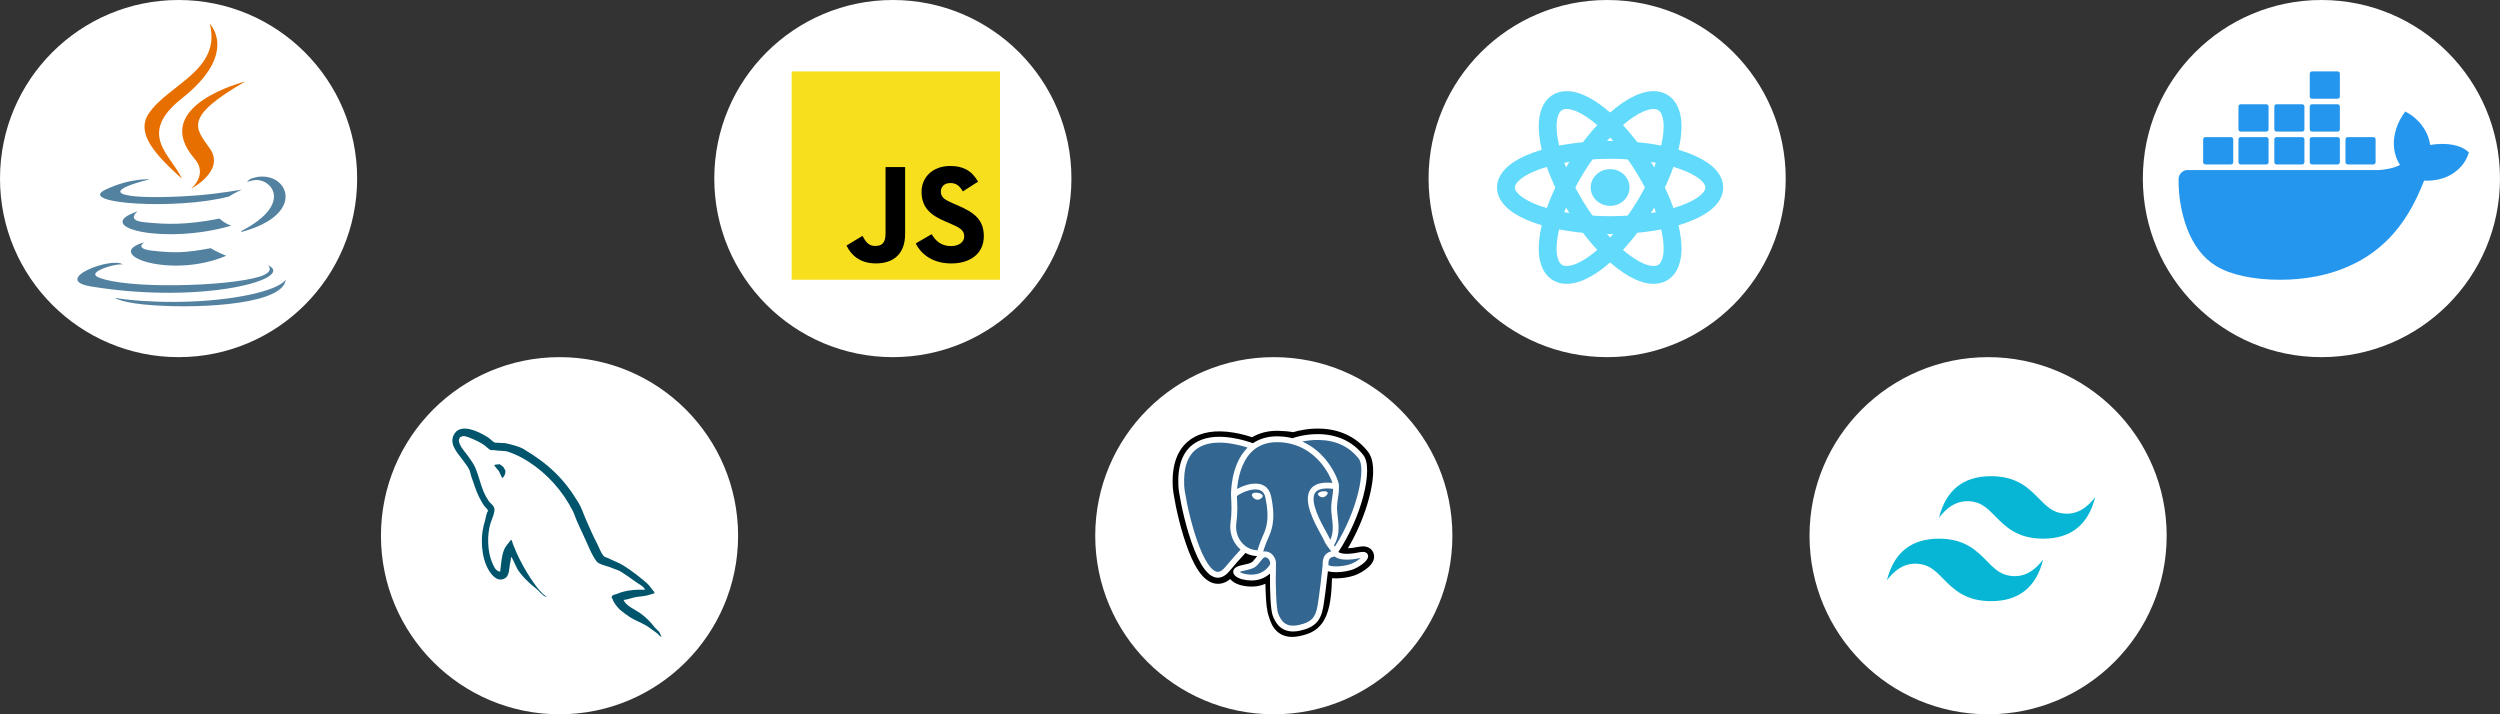 <svg width="420" height="120" viewBox="0 0 420 120" fill="none" xmlns="http://www.w3.org/2000/svg">
<rect x="0" y="0" width="420" height="120" fill="#333333" stroke="none"/>
<circle cx="150" cy="30" r="30" fill="white"/>
<path d="M168 12H133V47H168V12Z" fill="#F7DF1E"/>
<path d="M156.511 39.344C157.216 40.495 158.133 41.341 159.756 41.341C161.118 41.341 161.989 40.66 161.989 39.719C161.989 38.591 161.094 38.192 159.594 37.535L158.772 37.183C156.399 36.172 154.822 34.905 154.822 32.227C154.822 29.761 156.702 27.883 159.639 27.883C161.73 27.883 163.233 28.61 164.317 30.516L161.756 32.16C161.192 31.149 160.583 30.751 159.639 30.751C158.676 30.751 158.065 31.362 158.065 32.16C158.065 33.147 158.676 33.547 160.087 34.158L160.909 34.51C163.704 35.708 165.282 36.93 165.282 39.677C165.282 42.638 162.956 44.26 159.832 44.26C156.777 44.26 154.804 42.804 153.838 40.897L156.511 39.344ZM144.893 39.629C145.409 40.545 145.879 41.321 147.009 41.321C148.09 41.321 148.772 40.898 148.772 39.254V28.07H152.061V39.298C152.061 42.704 150.064 44.254 147.149 44.254C144.516 44.254 142.991 42.891 142.216 41.25L144.893 39.629Z" fill="black"/>
<circle cx="270" cy="30" r="30" fill="white"/>
<path d="M270.5 34.586C272.301 34.586 273.761 33.204 273.761 31.5C273.761 29.796 272.301 28.414 270.5 28.414C268.699 28.414 267.239 29.796 267.239 31.5C267.239 33.204 268.699 34.586 270.5 34.586Z" fill="#61DAFB"/>
<path d="M270.5 37.822C280.165 37.822 288 34.992 288 31.5C288 28.009 280.165 25.178 270.5 25.178C260.835 25.178 253 28.009 253 31.5C253 34.992 260.835 37.822 270.5 37.822Z" stroke="#61DAFB" stroke-width="3"/>
<path d="M264.713 34.661C269.546 42.58 276.054 47.585 279.25 45.839C282.446 44.093 281.119 36.258 276.287 28.339C271.454 20.42 264.946 15.415 261.75 17.161C258.554 18.907 259.881 26.742 264.713 34.661Z" stroke="#61DAFB" stroke-width="3"/>
<path d="M264.713 28.339C259.881 36.258 258.554 44.093 261.75 45.839C264.946 47.585 271.454 42.58 276.287 34.661C281.119 26.742 282.446 18.907 279.25 17.161C276.054 15.415 269.546 20.42 264.713 28.339Z" stroke="#61DAFB" stroke-width="3"/>
<circle cx="390" cy="30" r="30" fill="white"/>
<path d="M414.294 25.212C414.162 25.107 412.927 24.175 410.323 24.175C409.635 24.178 408.949 24.237 408.271 24.351C407.767 20.896 404.91 19.212 404.782 19.136L404.083 18.733L403.623 19.397C403.047 20.288 402.627 21.271 402.38 22.303C401.913 24.276 402.197 26.128 403.199 27.712C401.989 28.386 400.048 28.552 399.656 28.566H367.527C366.688 28.567 366.007 29.246 366.002 30.085C365.965 32.9 366.441 35.697 367.409 38.341C368.516 41.243 370.163 43.381 372.305 44.69C374.705 46.16 378.605 47 383.026 47C385.024 47.006 387.017 46.825 388.98 46.46C391.71 45.959 394.336 45.005 396.751 43.637C398.741 42.485 400.532 41.019 402.054 39.296C404.6 36.415 406.116 33.206 407.244 30.354H407.693C410.48 30.354 412.194 29.238 413.139 28.304C413.767 27.708 414.258 26.982 414.576 26.176L414.775 25.593L414.294 25.212Z" fill="#2496ED"/>
<path d="M370.505 27.625H374.81C375.018 27.625 375.186 27.457 375.186 27.25V23.415C375.187 23.207 375.02 23.038 374.812 23.037C374.812 23.037 374.811 23.037 374.81 23.037H370.505C370.297 23.037 370.129 23.205 370.129 23.412V23.415V27.25C370.129 27.457 370.297 27.625 370.505 27.625Z" fill="#2496ED"/>
<path d="M376.438 27.625H380.743C380.951 27.625 381.119 27.457 381.119 27.25V23.415C381.12 23.207 380.953 23.038 380.745 23.037C380.745 23.037 380.744 23.037 380.743 23.037H376.438C376.229 23.037 376.06 23.206 376.06 23.415V27.25C376.061 27.457 376.23 27.625 376.438 27.625Z" fill="#2496ED"/>
<path d="M382.461 27.625H386.767C386.974 27.625 387.143 27.457 387.143 27.25V23.415C387.144 23.207 386.976 23.038 386.769 23.037C386.768 23.037 386.767 23.037 386.767 23.037H382.461C382.254 23.037 382.085 23.205 382.085 23.412V23.415V27.25C382.085 27.457 382.254 27.625 382.461 27.625Z" fill="#2496ED"/>
<path d="M388.413 27.625H392.719C392.927 27.625 393.096 27.458 393.097 27.25V23.415C393.097 23.206 392.928 23.037 392.719 23.037H388.413C388.206 23.037 388.037 23.205 388.037 23.412V23.415V27.25C388.037 27.457 388.206 27.625 388.413 27.625Z" fill="#2496ED"/>
<path d="M376.438 22.108H380.743C380.951 22.107 381.119 21.938 381.119 21.73V17.895C381.119 17.688 380.951 17.519 380.743 17.519H376.438C376.23 17.519 376.061 17.687 376.06 17.895V21.73C376.061 21.939 376.23 22.107 376.438 22.108Z" fill="#2496ED"/>
<path d="M382.461 22.108H386.767C386.975 22.107 387.143 21.938 387.143 21.73V17.895C387.143 17.688 386.974 17.519 386.767 17.519H382.461C382.254 17.519 382.085 17.688 382.085 17.895V21.73C382.085 21.938 382.253 22.107 382.461 22.108Z" fill="#2496ED"/>
<path d="M388.413 22.108H392.719C392.927 22.107 393.096 21.939 393.097 21.73V17.895C393.096 17.687 392.927 17.519 392.719 17.519H388.413C388.206 17.519 388.037 17.688 388.037 17.895V21.73C388.037 21.938 388.205 22.107 388.413 22.108Z" fill="#2496ED"/>
<path d="M388.413 16.589H392.719C392.927 16.589 393.096 16.421 393.097 16.213V12.376C393.096 12.168 392.927 12 392.719 12H388.413C388.206 12 388.037 12.168 388.037 12.376V16.213C388.037 16.421 388.206 16.589 388.413 16.589Z" fill="#2496ED"/>
<path d="M394.418 27.625H398.723C398.931 27.625 399.1 27.458 399.101 27.25V23.415C399.101 23.206 398.932 23.037 398.723 23.037H394.418C394.21 23.037 394.042 23.205 394.042 23.412V23.415V27.25C394.042 27.457 394.21 27.625 394.418 27.625Z" fill="#2496ED"/>
<circle cx="30" cy="30" r="30" fill="white"/>
<path d="M24.272 40.701C24.272 40.701 22.459 41.755 25.563 42.112C29.323 42.541 31.245 42.48 35.389 41.695C35.389 41.695 36.479 42.378 38.001 42.97C28.71 46.952 16.975 42.739 24.272 40.701ZM23.137 35.505C23.137 35.505 21.103 37.011 24.209 37.332C28.227 37.746 31.399 37.78 36.888 36.723C36.888 36.723 37.648 37.493 38.842 37.914C27.609 41.198 15.099 38.173 23.137 35.505Z" fill="#5382A1"/>
<path d="M32.707 26.691C34.996 29.327 32.106 31.698 32.106 31.698C32.106 31.698 37.918 28.698 35.248 24.941C32.755 21.437 30.843 19.695 41.194 13.693C41.194 13.693 24.948 17.75 32.707 26.691" fill="#E76F00"/>
<path d="M44.994 44.544C44.994 44.544 46.336 45.65 43.516 46.505C38.154 48.13 21.197 48.62 16.487 46.57C14.793 45.833 17.969 44.811 18.968 44.596C20.009 44.37 20.605 44.413 20.605 44.413C18.722 43.086 8.433 47.017 15.379 48.143C34.32 51.215 49.907 46.76 44.994 44.544ZM25.144 30.122C25.144 30.122 16.519 32.17 22.09 32.914C24.442 33.229 29.131 33.158 33.498 32.792C37.068 32.491 40.652 31.851 40.652 31.851C40.652 31.851 39.394 32.39 38.483 33.011C29.724 35.315 12.804 34.243 17.675 31.887C21.795 29.896 25.144 30.122 25.144 30.122H25.144ZM40.617 38.77C49.52 34.144 45.404 29.697 42.53 30.297C41.826 30.443 41.512 30.57 41.512 30.57C41.512 30.57 41.773 30.16 42.273 29.983C47.957 27.985 52.329 35.877 40.438 39.003C40.438 39.003 40.575 38.88 40.617 38.77Z" fill="#5382A1"/>
<path d="M35.249 4C35.249 4 40.18 8.933 30.572 16.518C22.867 22.602 28.815 26.071 30.569 30.035C26.071 25.977 22.771 22.405 24.985 19.081C28.235 14.201 37.238 11.835 35.249 4" fill="#E76F00"/>
<path d="M26.019 51.307C34.565 51.854 47.689 51.004 48 46.96C48 46.96 47.403 48.493 40.937 49.71C33.642 51.083 24.646 50.923 19.31 50.043C19.31 50.043 20.402 50.947 26.019 51.307" fill="#5382A1"/>
<circle cx="94" cy="90" r="30" fill="white"/>
<path d="M108.354 99.07C106.443 99.022 104.962 99.216 103.72 99.749C103.361 99.895 102.788 99.895 102.74 100.356C102.931 100.55 102.955 100.865 103.123 101.131C103.41 101.616 103.911 102.271 104.365 102.611C104.866 102.999 105.368 103.387 105.894 103.726C106.826 104.308 107.877 104.648 108.785 105.23C109.31 105.569 109.836 106.006 110.361 106.37C110.624 106.563 110.791 106.879 111.126 107V106.927C110.958 106.709 110.911 106.394 110.743 106.151C110.505 105.909 110.266 105.69 110.027 105.448C109.334 104.502 108.474 103.678 107.542 102.999C106.778 102.465 105.105 101.738 104.795 100.84C104.795 100.84 104.771 100.816 104.747 100.792C105.273 100.744 105.894 100.55 106.396 100.404C107.208 100.186 107.948 100.234 108.785 100.016C109.167 99.919 109.549 99.798 109.931 99.677V99.458C109.501 99.022 109.191 98.44 108.737 98.028C107.518 96.96 106.18 95.918 104.795 95.045C104.054 94.56 103.099 94.244 102.31 93.832C102.024 93.686 101.546 93.614 101.379 93.371C100.948 92.838 100.71 92.135 100.399 91.504C99.706 90.17 99.037 88.691 98.44 87.285C98.01 86.339 97.747 85.393 97.222 84.52C94.761 80.398 92.085 77.9 87.976 75.451C87.092 74.941 86.041 74.723 84.918 74.456C84.321 74.432 83.724 74.384 83.127 74.359C82.744 74.189 82.362 73.729 82.028 73.51C80.666 72.637 77.154 70.746 76.151 73.244C75.506 74.82 77.106 76.372 77.656 77.172C78.062 77.73 78.588 78.361 78.874 78.991C79.041 79.403 79.089 79.84 79.256 80.276C79.639 81.343 79.997 82.532 80.499 83.526C80.762 84.035 81.048 84.569 81.383 85.029C81.574 85.296 81.908 85.417 81.98 85.854C81.646 86.339 81.622 87.067 81.43 87.673C80.57 90.413 80.905 93.808 82.123 95.821C82.505 96.427 83.413 97.761 84.632 97.251C85.707 96.815 85.468 95.433 85.778 94.22C85.85 93.929 85.802 93.735 85.946 93.541V93.59C86.28 94.269 86.615 94.924 86.925 95.603C87.666 96.791 88.956 98.028 90.031 98.852C90.604 99.288 91.058 100.04 91.775 100.307V100.234H91.727C91.584 100.016 91.369 99.919 91.178 99.749C90.748 99.313 90.27 98.779 89.935 98.294C88.932 96.936 88.048 95.433 87.26 93.881C86.877 93.129 86.543 92.304 86.232 91.553C86.089 91.261 86.089 90.825 85.85 90.68C85.492 91.213 84.966 91.674 84.703 92.329C84.25 93.371 84.202 94.657 84.034 95.99C83.939 96.015 83.987 95.99 83.939 96.039C83.174 95.845 82.912 95.045 82.625 94.366C81.908 92.644 81.789 89.879 82.41 87.891C82.577 87.382 83.294 85.781 83.007 85.296C82.864 84.835 82.386 84.569 82.123 84.205C81.813 83.744 81.478 83.162 81.263 82.653C80.69 81.295 80.403 79.791 79.782 78.433C79.495 77.803 78.994 77.148 78.588 76.566C78.134 75.911 77.632 75.451 77.273 74.674C77.154 74.408 76.987 73.971 77.178 73.68C77.226 73.486 77.321 73.414 77.513 73.365C77.823 73.098 78.707 73.438 79.017 73.583C79.901 73.947 80.642 74.287 81.383 74.796C81.717 75.038 82.075 75.499 82.505 75.62H83.007C83.772 75.79 84.632 75.669 85.348 75.887C86.615 76.299 87.761 76.906 88.789 77.56C91.918 79.573 94.498 82.435 96.242 85.854C96.529 86.411 96.648 86.921 96.911 87.503C97.413 88.691 98.034 89.904 98.536 91.068C99.037 92.207 99.515 93.371 100.232 94.317C100.59 94.826 102.023 95.093 102.669 95.36C103.146 95.578 103.887 95.772 104.317 96.039C105.129 96.548 105.941 97.13 106.706 97.688C107.088 97.979 108.283 98.585 108.354 99.07Z" fill="#00546B"/>
<path d="M83.986 77.997C83.58 77.997 83.294 78.045 83.007 78.118V78.166H83.055C83.246 78.555 83.58 78.821 83.819 79.161C84.01 79.549 84.178 79.937 84.369 80.325C84.393 80.3 84.416 80.276 84.416 80.276C84.751 80.034 84.918 79.646 84.918 79.064C84.775 78.894 84.751 78.724 84.632 78.555C84.488 78.312 84.178 78.191 83.986 77.997Z" fill="#00546B"/>
<circle cx="214" cy="90" r="30" fill="white"/>
<path d="M230.765 92.966C230.562 92.348 230.029 91.917 229.339 91.814C229.014 91.765 228.642 91.786 228.201 91.877C227.434 92.036 226.864 92.097 226.448 92.108C228.017 89.452 229.293 86.422 230.028 83.57C231.216 78.959 230.581 76.859 229.839 75.908C227.876 73.393 225.013 72.042 221.558 72.001C219.715 71.978 218.097 72.343 217.253 72.606C216.467 72.467 215.622 72.389 214.735 72.375C213.074 72.348 211.605 72.711 210.35 73.458C209.656 73.222 208.541 72.89 207.254 72.678C204.226 72.18 201.785 72.569 200 73.833C197.838 75.364 196.836 78.024 197.022 81.74C197.081 82.919 197.739 86.508 198.775 89.912C199.37 91.869 200.005 93.493 200.662 94.741C201.594 96.511 202.59 97.554 203.709 97.928C204.336 98.138 205.476 98.284 206.674 97.283C206.826 97.468 207.029 97.651 207.298 97.821C207.64 98.037 208.057 98.214 208.474 98.319C209.978 98.695 211.386 98.601 212.587 98.073C212.595 98.287 212.601 98.492 212.605 98.669C212.613 98.955 212.621 99.237 212.632 99.499C212.703 101.277 212.824 102.66 213.181 103.627C213.201 103.68 213.227 103.761 213.255 103.847C213.433 104.394 213.731 105.311 214.49 106.029C215.275 106.772 216.225 107 217.095 107C217.532 107 217.948 106.943 218.313 106.864C219.615 106.584 221.094 106.158 222.163 104.631C223.174 103.187 223.666 101.013 223.755 97.587C223.766 97.49 223.777 97.398 223.787 97.31L223.808 97.129L224.047 97.15L224.108 97.154C225.434 97.214 227.055 96.932 228.051 96.469C228.837 96.103 231.359 94.768 230.765 92.966Z" fill="black"/>
<path d="M228.498 93.316C224.556 94.132 224.285 92.793 224.285 92.793C228.447 86.6 230.187 78.738 228.686 76.814C224.589 71.565 217.497 74.047 217.379 74.112L217.341 74.119C216.562 73.956 215.69 73.86 214.711 73.844C212.927 73.815 211.574 74.313 210.547 75.094C210.547 75.094 197.896 69.868 198.485 81.666C198.61 84.176 202.073 100.658 206.202 95.68C207.712 93.859 209.171 92.32 209.171 92.32C209.895 92.803 210.762 93.049 211.671 92.96L211.742 92.9C211.72 93.126 211.73 93.347 211.77 93.609C210.706 94.801 211.019 95.01 208.892 95.449C206.74 95.894 208.004 96.686 208.83 96.893C209.83 97.144 212.145 97.499 213.71 95.303L213.647 95.554C214.064 95.889 214.357 97.732 214.308 99.403C214.259 101.073 214.226 102.22 214.554 103.116C214.883 104.012 215.21 106.028 218.006 105.427C220.342 104.925 221.553 103.624 221.722 101.454C221.841 99.911 222.112 100.139 222.129 98.76L222.346 98.107C222.596 96.016 222.385 95.341 223.825 95.655L224.174 95.686C225.234 95.734 226.62 95.515 227.434 95.135C229.186 94.32 230.226 92.959 228.498 93.316H228.498Z" fill="#336791"/>
<path d="M211.287 82.789C210.932 82.739 210.61 82.785 210.448 82.909C210.356 82.978 210.328 83.059 210.32 83.114C210.3 83.261 210.402 83.423 210.465 83.507C210.644 83.744 210.904 83.907 211.162 83.943C211.2 83.948 211.237 83.951 211.274 83.951C211.704 83.951 212.095 83.615 212.13 83.367C212.173 83.056 211.723 82.85 211.287 82.789V82.789ZM223.057 82.799C223.023 82.555 222.591 82.486 222.181 82.543C221.772 82.6 221.375 82.785 221.408 83.029C221.435 83.219 221.776 83.543 222.18 83.543C222.215 83.543 222.249 83.54 222.284 83.535C222.554 83.498 222.752 83.326 222.846 83.227C222.989 83.076 223.072 82.908 223.057 82.799Z" fill="white"/>
<path d="M229.81 93.224C229.66 92.768 229.176 92.621 228.372 92.787C225.985 93.281 225.13 92.939 224.85 92.732C226.705 89.898 228.231 86.472 229.054 83.276C229.444 81.762 229.66 80.356 229.677 79.21C229.697 77.952 229.483 77.027 229.043 76.463C227.266 74.186 224.659 72.965 221.502 72.932C219.332 72.907 217.499 73.464 217.144 73.621C216.395 73.434 215.579 73.319 214.691 73.305C213.062 73.278 211.654 73.669 210.488 74.467C209.982 74.278 208.673 73.827 207.073 73.569C204.306 73.122 202.107 73.46 200.538 74.575C198.666 75.905 197.802 78.283 197.969 81.641C198.025 82.772 198.667 86.248 199.681 89.577C201.015 93.959 202.465 96.439 203.99 96.95C204.169 97.01 204.375 97.051 204.602 97.051C205.158 97.051 205.84 96.8 206.55 95.944C207.416 94.902 208.312 93.886 209.236 92.896C209.836 93.219 210.495 93.399 211.169 93.418C211.17 93.435 211.172 93.453 211.173 93.47C211.057 93.609 210.944 93.75 210.832 93.892C210.366 94.487 210.268 94.611 208.766 94.921C208.338 95.009 207.203 95.244 207.186 96.042C207.168 96.914 208.528 97.28 208.683 97.319C209.223 97.455 209.743 97.522 210.24 97.522C211.446 97.522 212.508 97.124 213.357 96.354C213.331 99.463 213.46 102.526 213.832 103.459C214.137 104.224 214.882 106.091 217.234 106.091C217.58 106.091 217.96 106.05 218.378 105.961C220.833 105.433 221.899 104.345 222.311 101.946C222.532 100.664 222.911 97.602 223.089 95.96C223.465 96.078 223.949 96.131 224.472 96.131C225.563 96.131 226.823 95.899 227.612 95.531C228.499 95.118 230.1 94.104 229.81 93.224ZM223.963 82.127C223.955 82.611 223.888 83.052 223.818 83.511C223.742 84.005 223.663 84.516 223.644 85.136C223.624 85.74 223.699 86.367 223.772 86.974C223.919 88.199 224.07 89.461 223.486 90.706C223.389 90.534 223.303 90.356 223.228 90.173C223.155 89.997 222.998 89.714 222.78 89.322C221.931 87.796 219.945 84.224 220.962 82.766C221.265 82.332 222.033 81.886 223.963 82.127ZM221.624 73.913C224.452 73.976 226.689 75.037 228.273 77.066C229.488 78.623 228.15 85.707 224.278 91.817C224.239 91.768 224.2 91.718 224.16 91.669L224.111 91.608C225.112 89.95 224.916 88.311 224.742 86.857C224.671 86.26 224.603 85.697 224.62 85.168C224.638 84.606 224.712 84.125 224.784 83.66C224.871 83.087 224.961 82.493 224.936 81.794C224.955 81.721 224.962 81.634 224.952 81.531C224.889 80.861 224.126 78.853 222.57 77.037C221.718 76.043 220.477 74.931 218.782 74.181C219.511 74.03 220.508 73.888 221.624 73.913ZM205.799 95.318C205.017 96.261 204.477 96.08 204.299 96.02C203.142 95.633 201.799 93.181 200.615 89.291C199.591 85.926 198.992 82.541 198.945 81.592C198.795 78.591 199.521 76.499 201.101 75.375C203.673 73.546 207.902 74.641 209.602 75.196C209.577 75.221 209.552 75.243 209.528 75.268C206.739 78.092 206.805 82.916 206.812 83.211C206.812 83.325 206.822 83.486 206.835 83.708C206.883 84.519 206.972 86.03 206.733 87.74C206.512 89.33 207 90.885 208.074 92.008C208.184 92.124 208.3 92.233 208.421 92.337C207.943 92.85 206.904 93.984 205.799 95.318ZM208.779 91.331C207.914 90.425 207.521 89.166 207.701 87.876C207.953 86.069 207.86 84.495 207.81 83.65C207.803 83.532 207.797 83.428 207.793 83.346C208.2 82.984 210.088 81.97 211.434 82.279C212.049 82.42 212.423 82.84 212.579 83.561C213.384 87.297 212.685 88.854 212.124 90.105C212.008 90.363 211.899 90.607 211.805 90.859L211.733 91.053C211.55 91.546 211.379 92.004 211.274 92.439C210.354 92.436 209.459 92.043 208.779 91.331V91.331ZM208.92 96.369C208.652 96.301 208.41 96.184 208.268 96.088C208.387 96.032 208.597 95.956 208.963 95.88C210.731 95.515 211.004 95.258 211.6 94.499C211.737 94.325 211.892 94.127 212.106 93.887L212.107 93.887C212.426 93.528 212.572 93.589 212.837 93.699C213.052 93.788 213.262 94.058 213.347 94.355C213.387 94.496 213.432 94.762 213.284 94.969C212.039 96.718 210.224 96.696 208.92 96.369ZM218.173 105.003C216.01 105.467 215.244 104.361 214.74 103.096C214.414 102.279 214.254 98.596 214.367 94.529C214.369 94.475 214.361 94.422 214.346 94.373C214.333 94.276 214.313 94.18 214.286 94.086C214.117 93.494 213.705 92.999 213.211 92.794C213.015 92.712 212.655 92.563 212.223 92.674C212.315 92.293 212.475 91.862 212.648 91.396L212.721 91.2C212.803 90.979 212.906 90.75 213.015 90.507C213.602 89.198 214.407 87.405 213.534 83.354C213.206 81.837 212.114 81.096 210.458 81.268C209.465 81.371 208.556 81.773 208.103 82.003C208.006 82.053 207.917 82.101 207.833 82.147C207.96 80.618 208.438 77.761 210.225 75.954C211.35 74.816 212.849 74.254 214.675 74.284C218.272 74.343 220.58 76.195 221.882 77.738C223.004 79.067 223.611 80.406 223.854 81.129C222.03 80.943 220.79 81.304 220.161 82.205C218.794 84.165 220.91 87.97 221.927 89.799C222.113 90.134 222.274 90.424 222.325 90.547C222.656 91.352 223.084 91.889 223.397 92.281C223.493 92.401 223.586 92.518 223.657 92.62C223.105 92.779 222.113 93.148 222.203 94.992C222.131 95.917 221.612 100.249 221.349 101.779C221.001 103.801 220.259 104.554 218.173 105.003V105.003ZM227.201 94.643C226.636 94.906 225.691 95.103 224.793 95.145C223.802 95.192 223.297 95.034 223.178 94.936C223.123 93.787 223.549 93.667 224 93.54C224.071 93.52 224.141 93.501 224.207 93.477C224.249 93.511 224.294 93.545 224.344 93.578C225.141 94.105 226.563 94.162 228.569 93.747L228.592 93.743C228.321 93.996 227.858 94.337 227.201 94.643Z" fill="white"/>
<circle cx="334" cy="90" r="30" fill="white"/>
<path d="M334.5 80C329.833 80 326.917 82.333 325.75 86.998C327.5 84.665 329.542 83.791 331.875 84.374C333.206 84.706 334.158 85.672 335.211 86.741C336.927 88.482 338.913 90.497 343.25 90.497C347.917 90.497 350.834 88.164 352 83.499C350.25 85.831 348.209 86.706 345.875 86.123C344.544 85.791 343.592 84.825 342.539 83.756C340.823 82.015 338.837 80 334.5 80ZM325.75 90.497C321.083 90.497 318.166 92.83 317 97.495C318.75 95.162 320.791 94.287 323.125 94.871C324.456 95.204 325.408 96.169 326.461 97.238C328.177 98.979 330.163 100.994 334.5 100.994C339.167 100.994 342.083 98.662 343.25 93.996C341.5 96.329 339.458 97.204 337.125 96.62C335.794 96.288 334.842 95.322 333.789 94.253C332.073 92.512 330.087 90.497 325.75 90.497Z" fill="#06B6D4"/>
</svg>
